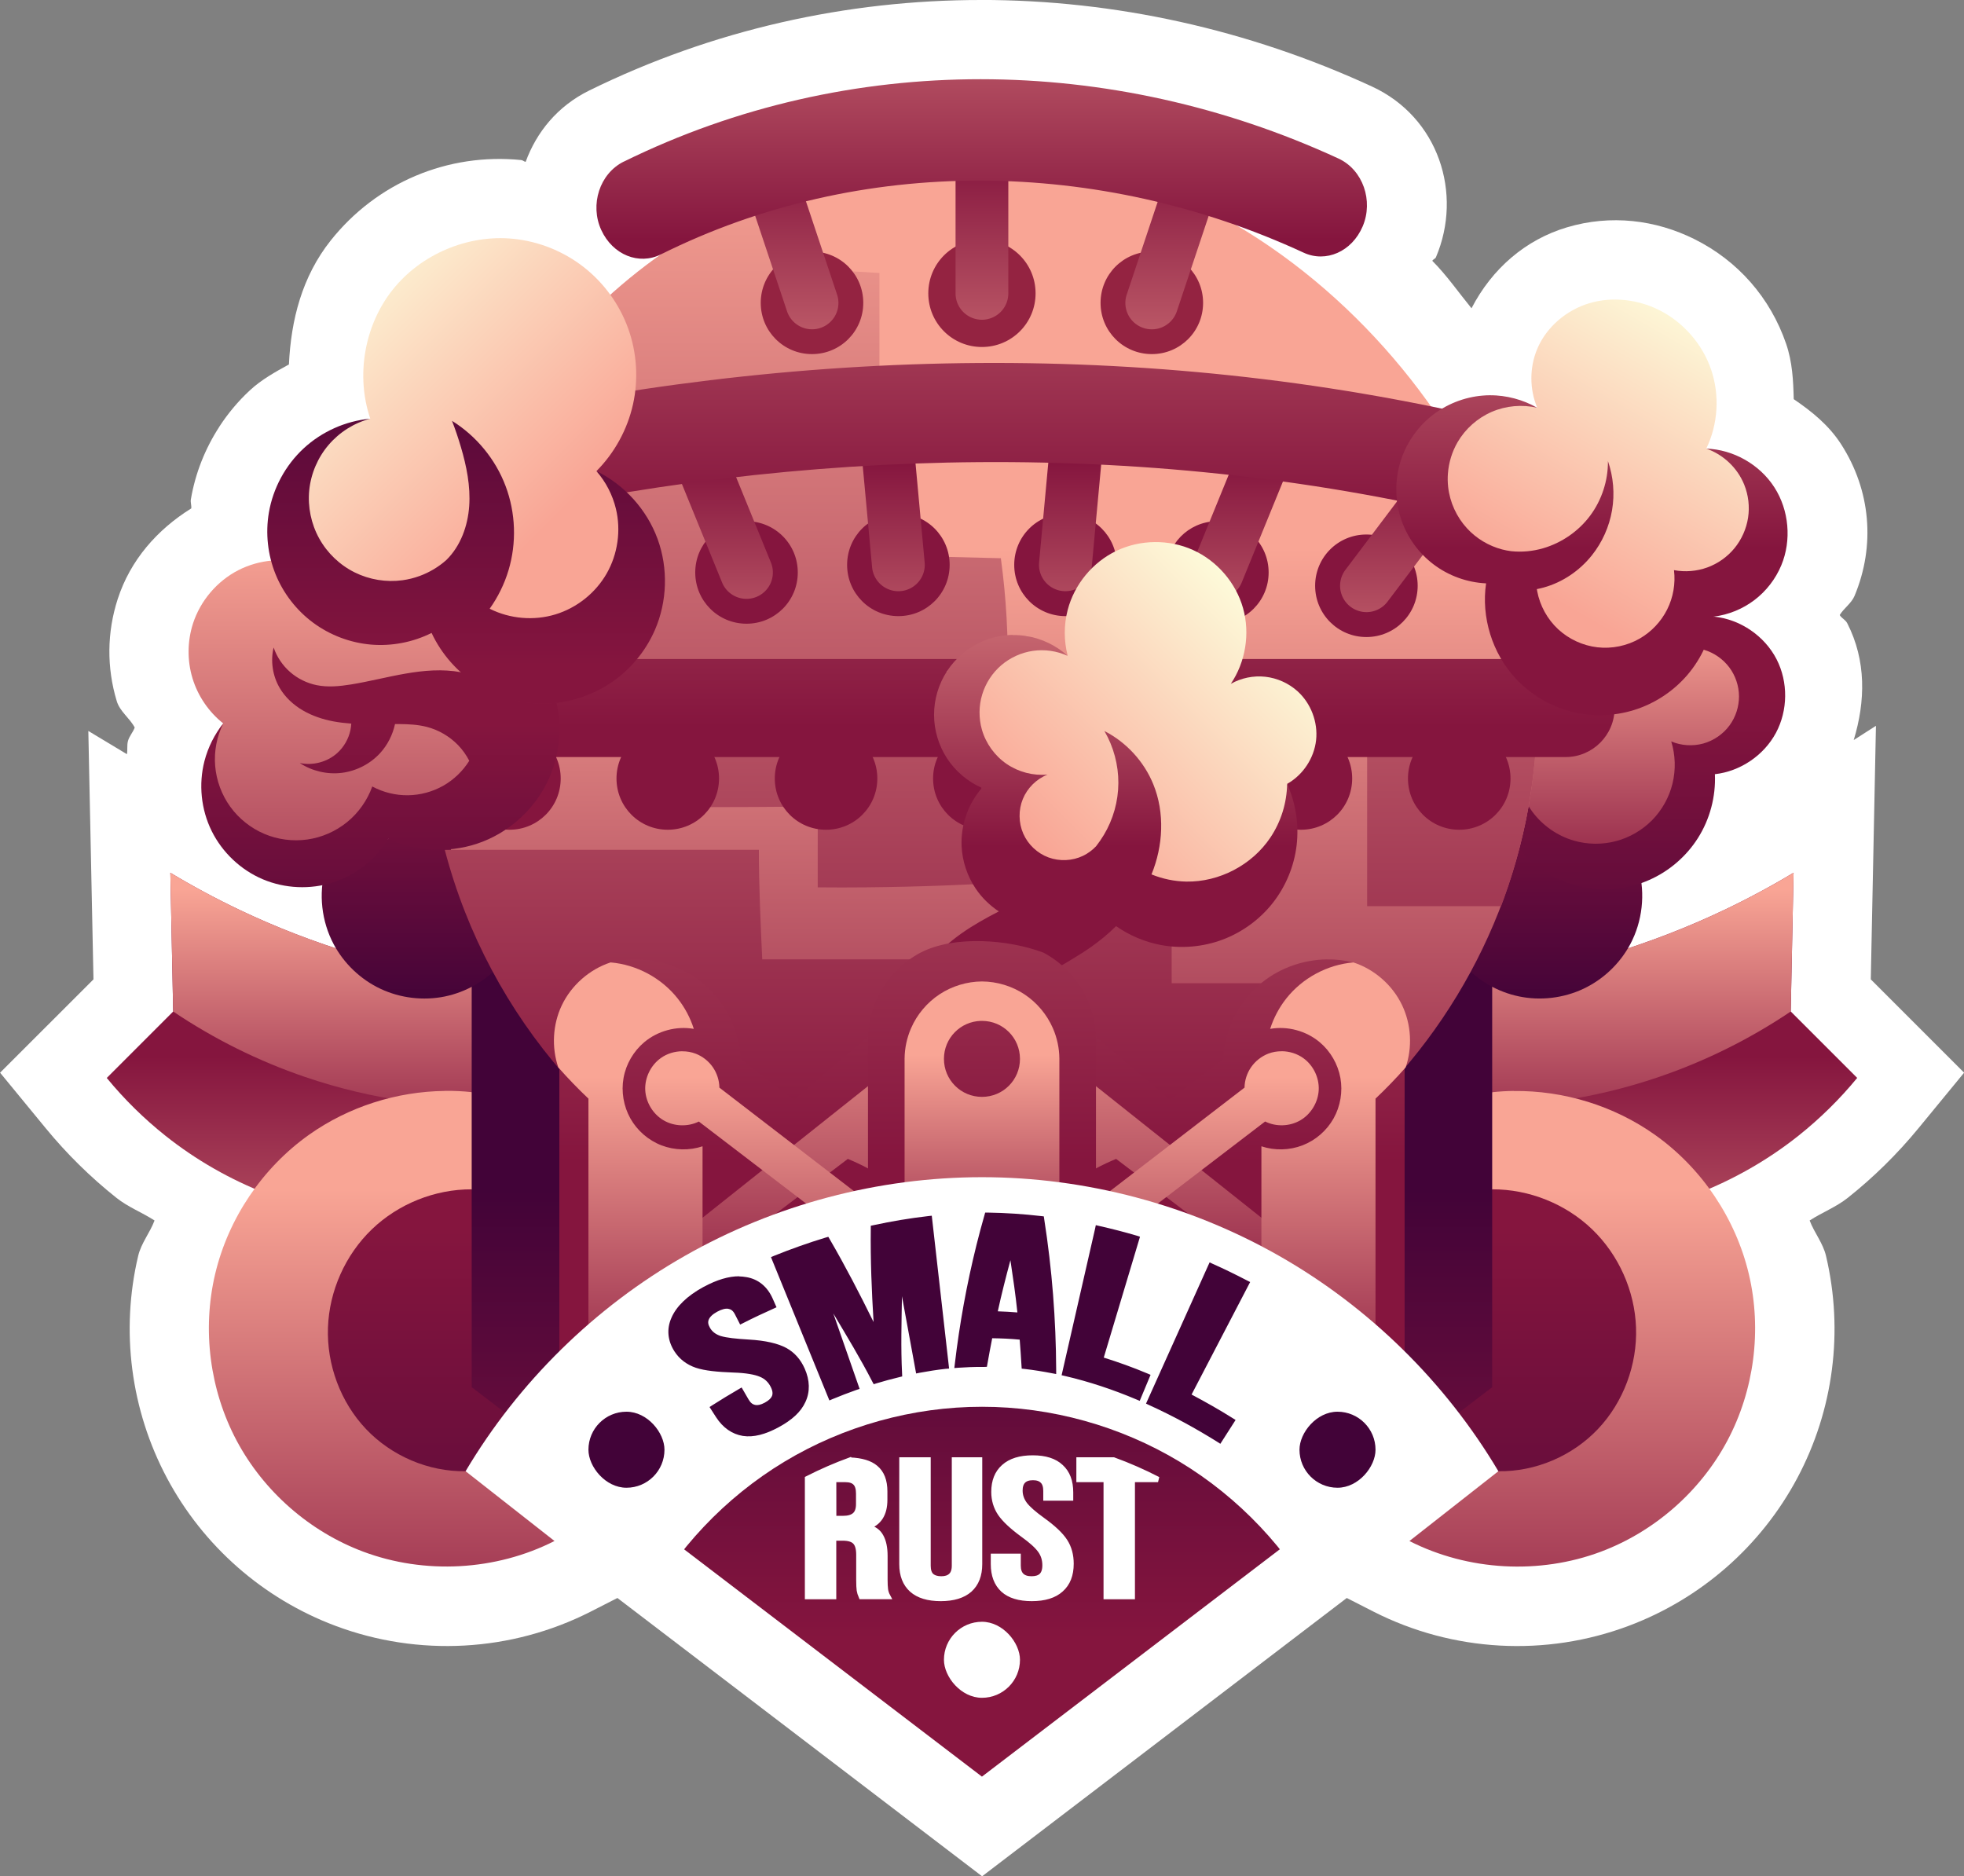 <?xml version="1.0" encoding="UTF-8" standalone="no"?>
<svg
   xml:space="preserve"
   id="svg8"
   version="1.1"
   viewBox="0 0 49.207 47.01"
   height="177.676"
   width="185.98"
   xmlns:xlink="http://www.w3.org/1999/xlink"
   xmlns="http://www.w3.org/2000/svg"
   xmlns:svg="http://www.w3.org/2000/svg"
   xmlns:rdf="http://www.w3.org/1999/02/22-rdf-syntax-ns#"
   xmlns:cc="http://creativecommons.org/ns#"
   xmlns:dc="http://purl.org/dc/elements/1.1/"><rect x="0" y="0" width="49.207" height="47.01" fill="#808080" stroke="none"/><defs
     id="defs2"><linearGradient
       id="linearGradient54358"><stop
         style="stop-color:#85153e;stop-opacity:1;"
         offset="0"
         id="stop54354" /><stop
         style="stop-color:#420338;stop-opacity:1;"
         offset="1"
         id="stop54356" /></linearGradient><linearGradient
       id="linearGradient42850"><stop
         style="stop-color:#f9a595;stop-opacity:1;"
         offset="0"
         id="stop42846" /><stop
         style="stop-color:#fdfbda;stop-opacity:1;"
         offset="1"
         id="stop42848" /></linearGradient><linearGradient
       id="linearGradient28473"><stop
         style="stop-color:#85153e;stop-opacity:1;"
         offset="0"
         id="stop28469" /><stop
         style="stop-color:#f9a595;stop-opacity:1;"
         offset="1"
         id="stop28471" /></linearGradient><linearGradient
       xlink:href="#linearGradient28473"
       id="linearGradient27376"
       x1="-908.379"
       y1="85.396"
       x2="-908.379"
       y2="67.714"
       gradientUnits="userSpaceOnUse" /><linearGradient
       xlink:href="#linearGradient28473"
       id="linearGradient28475"
       x1="-917.849"
       y1="83.109"
       x2="-917.849"
       y2="57.046"
       gradientUnits="userSpaceOnUse" /><linearGradient
       xlink:href="#linearGradient28473"
       id="linearGradient29278"
       x1="-912.114"
       y1="57.797"
       x2="-912.114"
       y2="67.554"
       gradientUnits="userSpaceOnUse" /><linearGradient
       xlink:href="#linearGradient28473"
       id="linearGradient29286"
       x1="-917.655"
       y1="65.521"
       x2="-917.655"
       y2="74.759"
       gradientUnits="userSpaceOnUse" /><linearGradient
       xlink:href="#linearGradient28473"
       id="linearGradient30743"
       x1="-916.02"
       y1="72.191"
       x2="-916.02"
       y2="53.971"
       gradientUnits="userSpaceOnUse" /><linearGradient
       xlink:href="#linearGradient28473"
       id="linearGradient30751"
       x1="-913.75"
       y1="65.561"
       x2="-913.75"
       y2="48.742"
       gradientUnits="userSpaceOnUse" /><linearGradient
       xlink:href="#linearGradient28473"
       id="linearGradient30759"
       x1="-912.213"
       y1="58.615"
       x2="-912.213"
       y2="47.773"
       gradientUnits="userSpaceOnUse" /><linearGradient
       xlink:href="#linearGradient28473"
       id="linearGradient31892"
       x1="-917.849"
       y1="83.109"
       x2="-917.849"
       y2="58.084"
       gradientUnits="userSpaceOnUse" /><linearGradient
       xlink:href="#linearGradient28473"
       id="linearGradient31900"
       x1="-917.252"
       y1="89.653"
       x2="-917.252"
       y2="80.955"
       gradientUnits="userSpaceOnUse" /><linearGradient
       xlink:href="#linearGradient28473"
       id="linearGradient37431"
       x1="-917.327"
       y1="88.676"
       x2="-917.327"
       y2="80.955"
       gradientUnits="userSpaceOnUse" /><linearGradient
       xlink:href="#linearGradient28473"
       id="linearGradient37439"
       x1="-915.753"
       y1="87.394"
       x2="-915.753"
       y2="78.007"
       gradientUnits="userSpaceOnUse" /><linearGradient
       xlink:href="#linearGradient28473"
       id="linearGradient38575"
       x1="-917.849"
       y1="83.109"
       x2="-917.849"
       y2="55.955"
       gradientUnits="userSpaceOnUse" /><linearGradient
       xlink:href="#linearGradient42850"
       id="linearGradient42852"
       x1="-911.077"
       y1="74.854"
       x2="-905.238"
       y2="69.014"
       gradientUnits="userSpaceOnUse" /><linearGradient
       xlink:href="#linearGradient42850"
       id="linearGradient44332"
       x1="-922.702"
       y1="66.839"
       x2="-928.757"
       y2="60.784"
       gradientUnits="userSpaceOnUse"
       gradientTransform="translate(5.1203029e-5)" /><linearGradient
       xlink:href="#linearGradient42850"
       id="linearGradient44340"
       x1="-900.665"
       y1="67.341"
       x2="-896.598"
       y2="60.297"
       gradientUnits="userSpaceOnUse" /><linearGradient
       xlink:href="#linearGradient28473"
       id="linearGradient45483"
       x1="-898.056"
       y1="67.707"
       x2="-898.056"
       y2="55.808"
       gradientUnits="userSpaceOnUse" /><linearGradient
       xlink:href="#linearGradient28473"
       id="linearGradient45493"
       x1="-909.252"
       y1="75.17"
       x2="-909.252"
       y2="65.606"
       gradientUnits="userSpaceOnUse" /><linearGradient
       xlink:href="#linearGradient54358"
       id="linearGradient48407"
       x1="-923.857"
       y1="70.663"
       x2="-923.857"
       y2="60.842"
       gradientUnits="userSpaceOnUse" /><linearGradient
       xlink:href="#linearGradient28473"
       id="linearGradient50697"
       x1="-927.626"
       y1="80.501"
       x2="-927.626"
       y2="67.322"
       gradientUnits="userSpaceOnUse" /><linearGradient
       xlink:href="#linearGradient28473"
       id="linearGradient51500"
       x1="-894.573"
       y1="76.59"
       x2="-894.573"
       y2="69.42"
       gradientUnits="userSpaceOnUse" /><linearGradient
       xlink:href="#linearGradient28473"
       id="linearGradient54333"
       x1="-899.329"
       y1="96.999"
       x2="-899.329"
       y2="83.77"
       gradientUnits="userSpaceOnUse" /><linearGradient
       xlink:href="#linearGradient28473"
       id="linearGradient54341"
       x1="-896.263"
       y1="83.466"
       x2="-896.263"
       y2="76.253"
       gradientUnits="userSpaceOnUse" /><linearGradient
       xlink:href="#linearGradient54358"
       id="linearGradient54352"
       x1="-924.898"
       y1="72.988"
       x2="-924.898"
       y2="79.272"
       gradientUnits="userSpaceOnUse" /><linearGradient
       xlink:href="#linearGradient54358"
       id="linearGradient59277"
       x1="-899.786"
       y1="95.041"
       x2="-899.786"
       y2="83.769"
       gradientUnits="userSpaceOnUse" /><linearGradient
       xlink:href="#linearGradient54358"
       id="linearGradient59285"
       x1="-896.826"
       y1="84.772"
       x2="-896.826"
       y2="99.596"
       gradientUnits="userSpaceOnUse" /><linearGradient
       xlink:href="#linearGradient28473"
       id="linearGradient59293"
       x1="-893.86"
       y1="80.44"
       x2="-893.86"
       y2="91.446"
       gradientUnits="userSpaceOnUse" /><linearGradient
       xlink:href="#linearGradient54358"
       id="linearGradient59301"
       x1="-895.174"
       y1="71.496"
       x2="-895.174"
       y2="81.304"
       gradientUnits="userSpaceOnUse" /><linearGradient
       xlink:href="#linearGradient54358"
       id="linearGradient59309"
       x1="-926.716"
       y1="72.114"
       x2="-926.716"
       y2="81.428"
       gradientUnits="userSpaceOnUse" /><linearGradient
       xlink:href="#linearGradient28473"
       id="linearGradient59733"
       x1="-908.719"
       y1="86.528"
       x2="-908.719"
       y2="80.405"
       gradientUnits="userSpaceOnUse" /></defs><g
     id="layer1"
     style="display:inline;opacity:1"
     transform="translate(885.917,-110.176)"><g
       id="g84409"
       transform="translate(50.799,56.205)"><path
         id="path72639"
         style="color:#000000;fill:#ffffff;stroke-width:3.969;-inkscape-stroke:none"
         d="m -912.14,53.971 c -3.351,-3.83e-4 -6.71,0.741 -9.814,2.268 -0.793,0.39 -1.321,1.044 -1.592,1.787 -0.041,-0.005 -0.07,-0.041 -0.111,-0.045 -1.842,-0.185 -3.622,0.567 -4.773,2.015 -0.72,0.906 -0.995,1.993 -1.047,3.106 -0.343,0.189 -0.688,0.379 -0.98,0.65 -0.294,0.273 -0.547,0.577 -0.762,0.906 v 0.002 c -0.357,0.55 -0.604,1.166 -0.715,1.824 -0.013,0.075 0.019,0.149 0.01,0.225 -0.857,0.533 -1.527,1.298 -1.842,2.269 -0.271,0.835 -0.279,1.719 -0.025,2.559 0.079,0.263 0.324,0.423 0.45,0.662 -0.043,0.121 -0.138,0.217 -0.17,0.342 -0.028,0.108 -0.005,0.217 -0.025,0.326 l -0.967,-0.582 0.129,6.224 -2.34,2.338 1.143,1.391 c 0.528,0.643 1.122,1.228 1.774,1.746 0.292,0.232 0.642,0.365 0.953,0.566 -0.115,0.308 -0.334,0.564 -0.41,0.887 -0.445,1.88 -0.186,3.862 0.722,5.567 0.909,1.705 2.41,3.022 4.219,3.701 2.083,0.782 4.408,0.655 6.392,-0.353 l 0.674,-0.344 9.137,6.973 9.137,-6.973 0.674,0.344 c 1.985,1.008 4.309,1.136 6.392,0.353 1.808,-0.679 3.312,-1.996 4.221,-3.701 0.909,-1.705 1.165,-3.686 0.72,-5.567 -0.076,-0.323 -0.294,-0.579 -0.41,-0.887 0.311,-0.202 0.661,-0.335 0.953,-0.566 0.651,-0.517 1.245,-1.102 1.774,-1.746 l 1.143,-1.391 -2.338,-2.338 0.129,-6.353 -0.557,0.357 c 0.296,-0.972 0.317,-1.992 -0.162,-2.927 -0.045,-0.087 -0.139,-0.123 -0.189,-0.205 0.106,-0.175 0.293,-0.291 0.373,-0.483 0.525,-1.259 0.403,-2.643 -0.334,-3.791 -0.309,-0.482 -0.74,-0.829 -1.191,-1.135 -0.011,-0.465 -0.034,-0.933 -0.19,-1.386 -0.395,-1.153 -1.209,-2.083 -2.301,-2.625 -0.965,-0.479 -2.086,-0.624 -3.194,-0.293 -1.031,0.308 -1.872,1.03 -2.388,2.027 -0.326,-0.399 -0.619,-0.824 -0.982,-1.189 0.019,-0.039 0.074,-0.05 0.091,-0.09 0.679,-1.597 0.065,-3.506 -1.601,-4.276 -3.099,-1.43 -6.446,-2.17 -9.797,-2.17 z" /><path
         id="path12495"
         style="font-variation-settings:normal;opacity:1;vector-effect:none;fill:url(#linearGradient59293);fill-opacity:1;stroke:none;stroke-width:0.265px;stroke-linecap:butt;stroke-linejoin:miter;stroke-miterlimit:4;stroke-dasharray:none;stroke-dashoffset:0;stroke-opacity:1;stop-color:#000000;stop-opacity:1"
         d="m -932.448,75.837 0.071,3.477 -1.664,1.665 c 0.438,0.534 0.933,1.021 1.474,1.451 1.529,1.215 3.431,1.954 5.379,2.093 l 3.752,-1.672 -1.462,-4.321 c -2.011,-0.291 -3.978,-0.887 -5.814,-1.76 -0.593,-0.282 -1.173,-0.594 -1.736,-0.932 z m 40.669,0 c -0.563,0.339 -1.143,0.65 -1.736,0.932 -1.835,0.873 -3.802,1.469 -5.813,1.76 l -1.462,4.321 3.752,1.672 c 1.948,-0.139 3.849,-0.878 5.378,-2.093 0.541,-0.43 1.036,-0.917 1.475,-1.451 l -1.665,-1.665 z" /><path
         id="path12497"
         style="font-variation-settings:normal;opacity:1;vector-effect:none;fill:url(#linearGradient54341);fill-opacity:1;stroke:none;stroke-width:0.265px;stroke-linecap:butt;stroke-linejoin:miter;stroke-miterlimit:4;stroke-dasharray:none;stroke-dashoffset:0;stroke-opacity:1;stop-color:#000000;stop-opacity:1"
         d="m -932.448,75.837 0.071,3.477 c 1.023,0.689 2.138,1.243 3.306,1.641 1.68,0.573 3.469,0.822 5.242,0.733 l -1.069,-3.159 c -2.011,-0.291 -3.978,-0.887 -5.814,-1.76 -0.593,-0.282 -1.173,-0.594 -1.736,-0.932 z m 40.669,0 c -0.563,0.339 -1.143,0.65 -1.736,0.932 -1.835,0.873 -3.802,1.469 -5.814,1.76 l -1.069,3.159 c 1.773,0.089 3.562,-0.159 5.242,-0.733 1.168,-0.398 2.283,-0.952 3.306,-1.641 z" /><path
         id="path12499"
         style="font-variation-settings:normal;opacity:1;vector-effect:none;fill:url(#linearGradient54333);fill-opacity:1;stroke:none;stroke-width:0.265px;stroke-linecap:butt;stroke-linejoin:miter;stroke-miterlimit:4;stroke-dasharray:none;stroke-dashoffset:0;stroke-opacity:1;stop-color:#000000;stop-opacity:1"
         d="m -925.569,81.304 c -1.21,0.013 -2.415,0.397 -3.403,1.097 -1.17,0.83 -2.024,2.096 -2.354,3.492 -0.33,1.396 -0.134,2.91 0.541,4.176 0.675,1.266 1.823,2.273 3.166,2.777 1.543,0.579 3.327,0.481 4.796,-0.266 l 0.85,-8.216 -2.924,-3.03 c -0.223,-0.024 -0.447,-0.034 -0.671,-0.032 z m 26.777,0 c -0.179,0.002 -0.358,0.013 -0.536,0.032 l -2.924,3.03 0.85,8.216 c 1.469,0.746 3.253,0.845 4.796,0.266 1.343,-0.504 2.491,-1.511 3.166,-2.777 0.675,-1.266 0.871,-2.78 0.541,-4.176 -0.33,-1.396 -1.183,-2.662 -2.354,-3.492 -1.024,-0.726 -2.283,-1.113 -3.538,-1.097 z" /><path
         id="path12501"
         style="font-variation-settings:normal;opacity:1;vector-effect:none;fill:url(#linearGradient59285);fill-opacity:1;stroke:none;stroke-width:0.265px;stroke-linecap:butt;stroke-linejoin:miter;stroke-miterlimit:4;stroke-dasharray:none;stroke-dashoffset:0;stroke-opacity:1;stop-color:#000000;stop-opacity:1"
         d="m -924.898,83.769 c -0.921,-0.003 -1.838,0.364 -2.502,1.003 -0.664,0.639 -1.067,1.541 -1.099,2.461 -0.033,0.929 0.314,1.868 0.953,2.542 0.639,0.674 1.565,1.072 2.494,1.057 1.028,-0.017 2.035,-0.547 2.631,-1.384 0.596,-0.837 0.767,-1.962 0.447,-2.938 z m 25.57,0 -2.924,2.741 c -0.32,0.977 -0.149,2.101 0.447,2.938 0.596,0.837 1.603,1.367 2.631,1.384 0.929,0.015 1.855,-0.382 2.494,-1.057 0.639,-0.674 0.987,-1.614 0.954,-2.542 -0.032,-0.921 -0.435,-1.823 -1.099,-2.461 -0.664,-0.639 -1.581,-1.006 -2.502,-1.003 z" /><path
         id="path3514"
         style="font-variation-settings:normal;opacity:1;vector-effect:none;fill:url(#linearGradient59277);fill-opacity:1;stroke:none;stroke-width:0.265px;stroke-linecap:butt;stroke-linejoin:miter;stroke-miterlimit:4;stroke-dasharray:none;stroke-dashoffset:0;stroke-opacity:1;stop-color:#000000;stop-opacity:1"
         d="m -924.898,72.988 v 15.739 l 12.784,9.757 12.784,-9.757 V 72.988 l -12.784,8.544 z" /><path
         id="path3520"
         style="font-variation-settings:normal;opacity:1;vector-effect:none;fill:url(#linearGradient54352);fill-opacity:1;stroke:none;stroke-width:0.265px;stroke-linecap:butt;stroke-linejoin:miter;stroke-miterlimit:4;stroke-dasharray:none;stroke-dashoffset:0;stroke-opacity:1;stop-color:#000000;stop-opacity:1"
         d="m -925.808,74.193 -1.178,0.797 -1.581,0.757 c -0.17,0.623 -0.093,1.309 0.21,1.879 0.258,0.486 0.677,0.886 1.176,1.12 0.498,0.234 1.073,0.302 1.613,0.191 0.539,-0.112 1.04,-0.402 1.405,-0.815 0.365,-0.413 0.591,-0.946 0.635,-1.494 z m 27.389,0 -2.279,2.434 c 0.044,0.549 0.271,1.082 0.635,1.494 0.365,0.413 0.865,0.703 1.405,0.815 0.539,0.112 1.114,0.044 1.613,-0.191 0.498,-0.234 0.917,-0.633 1.176,-1.12 0.303,-0.57 0.379,-1.256 0.21,-1.879 l -1.581,-0.757 z" /><path
         style="font-variation-settings:normal;opacity:1;vector-effect:none;fill:url(#linearGradient51500);fill-opacity:1;stroke:none;stroke-width:0.265px;stroke-linecap:butt;stroke-linejoin:miter;stroke-miterlimit:4;stroke-dasharray:none;stroke-dashoffset:0;stroke-opacity:1;stop-color:#000000;stop-opacity:1"
         d="m -899.404,72.836 1.203,2.422 2.917,0.017 0.959,-2.153 1.463,-0.639 0.252,-1.48 -0.325,-1.296 -1.851,0.568 -4.366,0.122"
         id="path2471" /><path
         style="font-variation-settings:normal;opacity:1;vector-effect:none;fill:url(#linearGradient59301);fill-opacity:1;stroke:none;stroke-width:0.265px;stroke-linecap:butt;stroke-linejoin:miter;stroke-miterlimit:4;stroke-dasharray:none;stroke-dashoffset:0;stroke-opacity:1;stop-color:#000000;stop-opacity:1"
         d="m -893.774,69.42 c 0.657,0.066 1.269,0.483 1.57,1.07 0.292,0.569 0.285,1.281 -0.018,1.845 -0.303,0.563 -0.892,0.962 -1.528,1.033 0.025,0.562 -0.126,1.131 -0.428,1.605 -0.292,0.459 -0.723,0.829 -1.221,1.047 -0.498,0.219 -1.062,0.285 -1.598,0.189 -0.536,-0.096 -1.041,-0.355 -1.432,-0.733 -0.391,-0.378 -0.666,-0.875 -0.78,-1.407 l 0.499,-0.987 c -0.011,0.433 0.125,0.869 0.381,1.219 0.256,0.35 0.63,0.611 1.046,0.732 0.341,0.099 0.708,0.103 1.052,0.013 0.343,-0.09 0.661,-0.275 0.91,-0.528 0.248,-0.253 0.427,-0.575 0.51,-0.92 0.083,-0.345 0.072,-0.712 -0.033,-1.051 0.251,0.107 0.539,0.125 0.802,0.053 0.263,-0.073 0.5,-0.237 0.661,-0.457 0.153,-0.21 0.236,-0.469 0.235,-0.728 -0.002,-0.259 -0.089,-0.518 -0.245,-0.725 -0.156,-0.207 -0.38,-0.363 -0.628,-0.437 -0.249,-0.074 -0.521,-0.066 -0.765,0.023"
         id="path2225" /><rect
         style="fill:url(#linearGradient27376);fill-opacity:1;stroke:none;stroke-width:1.368;stroke-linecap:round;stroke-linejoin:round;stroke-miterlimit:1.5;paint-order:stroke markers fill;stop-color:#000000"
         id="rect1078"
         width="27.826"
         height="27.826"
         x="-926.027"
         y="57.797"
         rx="13.913"
         ry="13.913" /><path
         id="path4089"
         style="font-variation-settings:normal;opacity:1;vector-effect:none;fill:url(#linearGradient28475);fill-opacity:1;stroke:none;stroke-width:0.265px;stroke-linecap:butt;stroke-linejoin:miter;stroke-miterlimit:4;stroke-dasharray:none;stroke-dashoffset:0;stroke-opacity:1;stop-color:#000000;stop-opacity:1"
         d="m -916.556,58.517 c -2.723,0.911 -5.065,2.638 -6.739,4.893 l 0.075,1.301 -1.534,6.848 4.698,0.526 v 2.109 c 0.229,2.11e-4 0.459,2.11e-4 0.688,0 1.047,-9.6e-4 2.093,-0.006 3.14,-0.016 v 2.025 c 0.404,0.004 0.809,0.004 1.213,0 1.297,-0.012 2.594,-0.061 3.888,-0.148 l -0.439,-3.562 c 0.053,-0.515 0.085,-1.032 0.096,-1.549 0.021,-0.998 -0.035,-1.998 -0.17,-2.987 l -3.042,-0.074 v -4.008 -3.064 l -1.951,-0.119 z m 14.093,13.373 v 4.784 h 3.356 c 0.495,-1.304 0.801,-2.703 0.883,-4.163 z m -23.11,3.37 c 1.4e-4,5.27e-4 3.8e-4,9.5e-4 5.2e-4,0.002 l 5.2e-4,-0.002 c -3.4e-4,3.8e-5 -7.4e-4,-3.8e-5 -10e-4,0 z m 5.2e-4,0.002 h -10e-4 l 10e-4,5.17e-4 c 1.103,4.218 4.126,7.644 8.088,9.294 0.771,0.244 1.542,0.488 2.313,0.732 0.983,0.219 2.006,0.335 3.057,0.335 2.853,0 5.499,-0.85 7.702,-2.312 l 0.046,-0.098 v -4.608 h -2.994 V 76.204 l -4.574,1.804 h -5.684 c -0.042,-0.915 -0.084,-1.83 -0.084,-2.746 z" /><path
         id="rect804"
         style="fill:#85153e;fill-opacity:1;stroke-width:1.201;stroke-linecap:round;stroke-linejoin:round;stroke-miterlimit:1.5;paint-order:stroke markers fill;stop-color:#000000"
         d="m -923.952,72.191 c -0.712,0 -1.285,0.573 -1.285,1.285 0,0.712 0.573,1.284 1.285,1.284 0.712,0 1.284,-0.573 1.284,-1.284 0,-0.712 -0.573,-1.285 -1.284,-1.285 z m 3.966,0 c -0.712,0 -1.284,0.573 -1.284,1.285 0,0.712 0.573,1.284 1.284,1.284 0.712,0 1.285,-0.573 1.285,-1.284 0,-0.712 -0.573,-1.285 -1.285,-1.285 z m 3.966,0 c -0.712,0 -1.284,0.573 -1.284,1.285 0,0.712 0.573,1.284 1.284,1.284 0.712,0 1.285,-0.573 1.285,-1.284 0,-0.712 -0.573,-1.285 -1.285,-1.285 z m 3.966,0 c -0.022,0 -0.044,4.44e-4 -0.066,0.002 -0.68,0.034 -1.218,0.594 -1.218,1.283 0,0.712 0.573,1.284 1.284,1.284 0.712,0 1.284,-0.573 1.284,-1.284 0,-0.712 -0.573,-1.285 -1.284,-1.285 z m 3.966,0 c -0.712,0 -1.285,0.573 -1.285,1.285 0,0.712 0.573,1.284 1.285,1.284 0.712,0 1.284,-0.573 1.284,-1.284 0,-0.712 -0.573,-1.285 -1.284,-1.285 z m 3.966,0 c -0.712,0 -1.285,0.573 -1.285,1.285 0,0.712 0.573,1.284 1.285,1.284 0.712,0 1.284,-0.573 1.284,-1.284 0,-0.712 -0.573,-1.285 -1.284,-1.285 z m 3.966,0 c -0.712,0 -1.284,0.573 -1.284,1.285 0,0.712 0.573,1.284 1.284,1.284 0.712,0 1.285,-0.573 1.285,-1.284 0,-0.712 -0.573,-1.285 -1.285,-1.285 z" /><rect
         style="fill:url(#linearGradient30743);fill-opacity:1;stroke:none;stroke-width:1.07;stroke-linecap:round;stroke-linejoin:round;stroke-miterlimit:1.5;paint-order:stroke markers fill;stop-color:#000000"
         id="rect5308"
         width="31.701"
         height="2.457"
         x="-927.964"
         y="70.482"
         rx="1.229"
         ry="1.229" /><path
         style="font-variation-settings:normal;opacity:1;vector-effect:none;fill:url(#linearGradient50697);fill-opacity:1;stroke:none;stroke-width:0.265px;stroke-linecap:butt;stroke-linejoin:miter;stroke-miterlimit:4;stroke-dasharray:none;stroke-dashoffset:0;stroke-opacity:1;stop-color:#000000;stop-opacity:1"
         d="m -929.004,68.111 c -0.57,-0.181 -1.211,-0.126 -1.743,0.147 -0.532,0.274 -0.948,0.764 -1.133,1.333 -0.143,0.442 -0.148,0.927 -0.014,1.371 0.134,0.444 0.407,0.846 0.771,1.134 -0.282,0.385 -0.443,0.858 -0.454,1.336 -0.017,0.736 0.335,1.472 0.918,1.92 0.584,0.449 1.385,0.599 2.092,0.394 l 1.379,-1.667 2.826,-0.048 0.505,-3.368 -1.179,-1.123 -2.151,-0.404"
         id="path1727" /><path
         id="path1627"
         style="font-variation-settings:normal;opacity:1;vector-effect:none;fill:url(#linearGradient59309);fill-opacity:1;stroke:none;stroke-width:0.265px;stroke-linecap:butt;stroke-linejoin:miter;stroke-miterlimit:4;stroke-dasharray:none;stroke-dashoffset:0;stroke-opacity:1;stop-color:#000000;stop-opacity:1"
         d="m -929.861,70.196 c -0.08,0.339 -0.025,0.708 0.151,1.009 0.138,0.237 0.346,0.428 0.583,0.566 0.237,0.138 0.501,0.225 0.77,0.275 0.146,0.027 0.294,0.044 0.442,0.055 -0.003,0.053 -0.01,0.105 -0.02,0.157 -0.045,0.221 -0.162,0.426 -0.329,0.578 -0.25,0.227 -0.612,0.323 -0.942,0.252 0.308,0.203 0.69,0.292 1.056,0.246 0.366,-0.046 0.714,-0.226 0.962,-0.499 0.184,-0.203 0.311,-0.456 0.369,-0.723 0.034,-6e-6 0.068,-2.93e-4 0.102,0 0.234,0.002 0.471,0.013 0.698,0.072 0.294,0.077 0.566,0.236 0.778,0.454 0.113,0.117 0.208,0.25 0.282,0.394 -0.16,0.256 -0.384,0.472 -0.646,0.622 -0.27,0.154 -0.579,0.238 -0.889,0.242 -0.31,0.004 -0.621,-0.073 -0.895,-0.22 -0.124,0.347 -0.344,0.659 -0.63,0.892 -0.286,0.233 -0.636,0.386 -1.001,0.437 -0.363,0.051 -0.74,7.69e-4 -1.077,-0.143 -0.337,-0.144 -0.635,-0.381 -0.85,-0.679 -0.215,-0.297 -0.347,-0.654 -0.378,-1.02 -0.031,-0.366 0.04,-0.739 0.203,-1.068 -0.22,0.276 -0.382,0.599 -0.471,0.942 -0.151,0.581 -0.086,1.216 0.18,1.754 0.266,0.538 0.729,0.976 1.282,1.21 0.553,0.234 1.19,0.262 1.762,0.078 0.571,-0.184 1.072,-0.579 1.384,-1.091 0.738,0.34 1.615,0.365 2.371,0.067 0.739,-0.291 1.353,-0.885 1.668,-1.614 0.251,-0.582 0.309,-1.245 0.172,-1.864 -0.102,0.012 -0.205,0.019 -0.309,0.02 -0.248,0.003 -0.495,-0.025 -0.736,-0.082 -0.367,-0.36 -0.843,-0.609 -1.349,-0.702 h -5.1e-4 -5.2e-4 c -0.457,-0.084 -0.929,-0.045 -1.386,0.035 -0.458,0.079 -0.909,0.198 -1.368,0.272 -0.285,0.046 -0.578,0.075 -0.861,0.017 -0.244,-0.05 -0.475,-0.164 -0.663,-0.328 -0.188,-0.164 -0.332,-0.378 -0.413,-0.614 z m 4.535,0.467 c 0.002,0.002 0.003,0.003 0.005,0.005 -0.001,-0.002 -0.003,-0.003 -0.004,-0.005 z" /><path
         id="rect783"
         style="fill:#85153e;fill-opacity:1;stroke-width:1.201;stroke-linecap:round;stroke-linejoin:round;stroke-miterlimit:1.5;paint-order:stroke markers fill;stop-color:#000000"
         d="m -914.207,66.839 c -0.712,0 -1.285,0.573 -1.285,1.285 0,0.712 0.573,1.284 1.285,1.284 0.712,0 1.284,-0.573 1.284,-1.284 0,-0.712 -0.573,-1.285 -1.284,-1.285 z m 4.186,0 c -0.712,0 -1.284,0.573 -1.284,1.285 0,0.712 0.573,1.284 1.284,1.284 0.712,0 1.285,-0.573 1.285,-1.284 0,-0.712 -0.573,-1.285 -1.285,-1.285 z m -8.025,0.191 c -0.696,0.018 -1.251,0.584 -1.251,1.284 0,0.712 0.573,1.284 1.285,1.284 0.712,0 1.284,-0.573 1.284,-1.284 0,-0.712 -0.573,-1.284 -1.284,-1.284 -0.011,0 -0.022,-2.78e-4 -0.034,0 z m 11.797,0 c -0.696,0.018 -1.251,0.584 -1.251,1.284 0,0.712 0.573,1.284 1.284,1.284 0.712,0 1.285,-0.573 1.285,-1.284 0,-0.712 -0.573,-1.284 -1.285,-1.284 -0.011,0 -0.022,-2.78e-4 -0.033,0 z m 3.767,0.333 c -0.712,0 -1.284,0.573 -1.284,1.284 0,0.712 0.573,1.285 1.284,1.285 0.712,0 1.285,-0.573 1.285,-1.285 0,-0.712 -0.573,-1.284 -1.285,-1.284 z" /><path
         id="path1445"
         style="color:#000000;fill:url(#linearGradient29286);fill-opacity:1;stroke-linecap:round;stroke-linejoin:round;-inkscape-stroke:none"
         d="m -909.707,63.845 a 0.661,0.661 0 0 0 -0.641,0.6 l -0.334,3.617 a 0.661,0.661 0 0 0 0.598,0.718 0.661,0.661 0 0 0 0.72,-0.597 l 0.334,-3.615 a 0.661,0.661 0 0 0 -0.598,-0.721 0.661,0.661 0 0 0 -0.08,-0.003 z m -4.815,5.17e-4 a 0.661,0.661 0 0 0 -0.08,0.002 0.661,0.661 0 0 0 -0.598,0.721 l 0.334,3.615 a 0.661,0.661 0 0 0 0.719,0.597 0.661,0.661 0 0 0 0.598,-0.718 l -0.334,-3.617 a 0.661,0.661 0 0 0 -0.639,-0.6 z m -4.791,0.662 a 0.661,0.661 0 0 0 -0.234,0.049 0.661,0.661 0 0 0 -0.361,0.861 l 1.283,3.147 a 0.661,0.661 0 0 0 0.863,0.361 0.661,0.661 0 0 0 0.361,-0.861 l -1.283,-3.146 a 0.661,0.661 0 0 0 -0.629,-0.411 z m 14.397,5.17e-4 a 0.661,0.661 0 0 0 -0.628,0.41 l -1.285,3.146 a 0.661,0.661 0 0 0 0.363,0.861 0.661,0.661 0 0 0 0.861,-0.361 l 1.285,-3.147 a 0.661,0.661 0 0 0 -0.363,-0.861 0.661,0.661 0 0 0 -0.233,-0.049 z m 4.496,0.787 a 0.661,0.661 0 0 0 -0.556,0.261 l -2.031,2.692 a 0.661,0.661 0 0 0 0.129,0.926 0.661,0.661 0 0 0 0.926,-0.129 l 2.033,-2.69 a 0.661,0.661 0 0 0 -0.131,-0.928 0.661,0.661 0 0 0 -0.37,-0.133 z" /><path
         id="rect5644"
         style="fill:url(#linearGradient30751);fill-opacity:1;stroke:none;stroke-width:1.016;stroke-linecap:round;stroke-linejoin:round;stroke-miterlimit:1.5;paint-order:stroke markers fill;stop-color:#000000"
         d="m -925.656,63.267 c -0.684,0.16 -1.095,0.838 -0.925,1.506 0.17,0.667 0.833,1.069 1.49,0.916 8.397,-1.956 17.234,-2.135 25.55,-0.075 0.651,0.161 1.318,-0.228 1.5,-0.892 0.182,-0.664 -0.219,-1.35 -0.904,-1.519 -8.746,-2.154 -17.97,-1.978 -26.71,0.065 z"
         transform="translate(0.1,1.404)"
         class="UnoptimicedTransforms" /><path
         style="font-variation-settings:normal;opacity:1;vector-effect:none;fill:url(#linearGradient44332);fill-opacity:1;stroke:none;stroke-width:0.265px;stroke-linecap:butt;stroke-linejoin:miter;stroke-miterlimit:4;stroke-dasharray:none;stroke-dashoffset:0;stroke-opacity:1;stop-color:#000000;stop-opacity:1"
         d="m -929.557,65.74 0.268,2.085 1.245,1.245 2.275,-0.044 2.535,1.372 c 0.762,-0.041 1.497,-0.439 1.949,-1.054 0.452,-0.615 0.611,-1.436 0.422,-2.175 -0.14,-0.548 -0.464,-1.046 -0.908,-1.396 0.453,-0.456 0.774,-1.042 0.914,-1.669 0.14,-0.627 0.098,-1.294 -0.119,-1.899 -0.217,-0.605 -0.608,-1.146 -1.115,-1.542 -0.506,-0.396 -1.126,-0.645 -1.766,-0.709 -1.134,-0.114 -2.312,0.384 -3.021,1.276 -0.709,0.892 -0.928,2.152 -0.561,3.231 l -0.776,0.185"
         id="path1623" /><path
         id="path1619"
         style="font-variation-settings:normal;opacity:1;vector-effect:none;fill:url(#linearGradient48407);fill-opacity:1;stroke:none;stroke-width:0.265px;stroke-linecap:butt;stroke-linejoin:miter;stroke-miterlimit:4;stroke-dasharray:none;stroke-dashoffset:0;stroke-opacity:1;stop-color:#000000;stop-opacity:1"
         d="m -927.44,64.461 c -0.618,0.057 -1.215,0.324 -1.67,0.746 -0.455,0.422 -0.766,0.997 -0.87,1.609 -0.087,0.515 -0.029,1.053 0.166,1.537 0.195,0.484 0.527,0.912 0.947,1.222 0.42,0.31 0.926,0.501 1.446,0.546 0.52,0.044 1.051,-0.058 1.518,-0.292 0.248,0.531 0.652,0.989 1.149,1.301 0.497,0.312 1.084,0.477 1.67,0.47 0.586,-0.007 1.17,-0.187 1.658,-0.511 0.489,-0.324 0.881,-0.791 1.116,-1.329 0.313,-0.716 0.338,-1.553 0.069,-2.287 -0.269,-0.734 -0.83,-1.356 -1.532,-1.699 0.235,0.269 0.404,0.595 0.488,0.942 0.132,0.545 0.047,1.139 -0.232,1.626 -0.279,0.487 -0.748,0.86 -1.285,1.023 -0.537,0.163 -1.134,0.112 -1.636,-0.138 -0.003,-0.002 -0.006,-0.003 -0.009,-0.005 0.208,-0.292 0.368,-0.618 0.471,-0.961 0.207,-0.687 0.181,-1.441 -0.073,-2.113 -0.253,-0.671 -0.733,-1.254 -1.342,-1.633 0.083,0.215 0.157,0.433 0.222,0.654 0.142,0.48 0.243,0.98 0.209,1.48 -0.035,0.5 -0.215,1.002 -0.573,1.353 -0.195,0.174 -0.424,0.31 -0.669,0.4 -0.139,0.051 -0.284,0.087 -0.431,0.107 -0.406,0.055 -0.828,-0.014 -1.195,-0.196 -0.374,-0.185 -0.689,-0.486 -0.891,-0.852 -0.202,-0.365 -0.29,-0.792 -0.249,-1.208 0.042,-0.415 0.213,-0.817 0.484,-1.134 0.271,-0.318 0.639,-0.551 1.043,-0.658 z" /><path
         style="font-variation-settings:normal;opacity:1;vector-effect:none;fill:url(#linearGradient44340);fill-opacity:1;stroke:none;stroke-width:0.265px;stroke-linecap:butt;stroke-linejoin:miter;stroke-miterlimit:4;stroke-dasharray:none;stroke-dashoffset:0;stroke-opacity:1;stop-color:#000000;stop-opacity:1"
         d="m -898.201,64.187 c -0.196,-0.465 -0.196,-1.01 0,-1.475 0.232,-0.55 0.732,-0.973 1.305,-1.144 0.572,-0.171 1.207,-0.097 1.742,0.168 0.608,0.302 1.088,0.85 1.308,1.492 0.22,0.642 0.176,1.37 -0.119,1.981 0.558,0.067 1.077,0.411 1.355,0.9 0.169,0.296 0.251,0.64 0.235,0.98 -0.016,0.34 -0.131,0.675 -0.327,0.954 l -1.985,1.623 -1.085,1.177 -2.27,-0.639 -0.866,-1.48 -1.228,-1.017 -0.875,-0.605 0.294,-2.59 1.404,-0.637"
         id="path2207" /><path
         id="path2203"
         style="font-variation-settings:normal;opacity:1;vector-effect:none;fill:url(#linearGradient45483);fill-opacity:1;stroke:none;stroke-width:0.265px;stroke-linecap:butt;stroke-linejoin:miter;stroke-miterlimit:4;stroke-dasharray:none;stroke-dashoffset:0;stroke-opacity:1;stop-color:#000000;stop-opacity:1"
         d="m -899.387,63.874 c -0.059,2.11e-4 -0.118,0.003 -0.177,0.008 -0.472,0.038 -0.93,0.222 -1.298,0.52 -0.368,0.299 -0.643,0.712 -0.776,1.167 -0.133,0.455 -0.125,0.951 0.023,1.401 0.148,0.451 0.436,0.854 0.814,1.14 0.378,0.287 0.844,0.455 1.318,0.477 -0.125,0.849 0.154,1.749 0.737,2.379 0.368,0.397 0.849,0.687 1.371,0.827 0.523,0.14 1.085,0.128 1.601,-0.033 0.517,-0.161 0.986,-0.47 1.337,-0.881 0.351,-0.411 0.583,-0.924 0.661,-1.459 0.368,-0.046 0.722,-0.191 1.017,-0.415 0.295,-0.224 0.529,-0.527 0.672,-0.869 0.262,-0.628 0.195,-1.383 -0.173,-1.955 -0.368,-0.573 -1.026,-0.947 -1.706,-0.97 0.427,0.147 0.783,0.485 0.951,0.904 0.105,0.261 0.139,0.551 0.096,0.829 -0.043,0.278 -0.162,0.545 -0.341,0.763 -0.179,0.218 -0.417,0.386 -0.682,0.482 -0.265,0.096 -0.556,0.119 -0.833,0.067 0.041,0.336 -0.019,0.683 -0.171,0.985 -0.151,0.302 -0.393,0.559 -0.686,0.728 -0.319,0.184 -0.697,0.262 -1.062,0.22 -0.365,-0.042 -0.716,-0.204 -0.985,-0.454 -0.269,-0.251 -0.455,-0.589 -0.523,-0.95 -0.003,-0.018 -0.006,-0.036 -0.009,-0.054 0.057,-0.011 0.114,-0.024 0.171,-0.04 0.475,-0.131 0.901,-0.422 1.208,-0.807 0.26,-0.326 0.435,-0.718 0.505,-1.129 0.07,-0.411 0.034,-0.839 -0.103,-1.232 0.005,0.488 -0.154,0.976 -0.445,1.367 -0.291,0.391 -0.714,0.683 -1.183,0.819 -0.257,0.074 -0.529,0.1 -0.795,0.072 -0.077,-0.01 -0.154,-0.024 -0.229,-0.044 -0.335,-0.088 -0.644,-0.273 -0.878,-0.528 -0.263,-0.285 -0.432,-0.655 -0.474,-1.041 -0.012,-0.112 -0.014,-0.225 -0.005,-0.337 0.021,-0.274 0.104,-0.544 0.242,-0.782 0.195,-0.335 0.5,-0.605 0.856,-0.759 0.356,-0.154 0.761,-0.19 1.139,-0.102 -0.359,-0.206 -0.773,-0.315 -1.186,-0.314 z" /><path
         style="font-variation-settings:normal;opacity:1;vector-effect:none;fill:url(#linearGradient42852);fill-opacity:1;stroke:none;stroke-width:0.265px;stroke-linecap:butt;stroke-linejoin:miter;stroke-miterlimit:4;stroke-dasharray:none;stroke-dashoffset:0;stroke-opacity:1;stop-color:#000000;stop-opacity:1"
         d="m -909.966,70.398 c -0.097,-0.373 -0.097,-0.771 0,-1.144 0.166,-0.64 0.625,-1.197 1.222,-1.482 0.596,-0.285 1.318,-0.293 1.92,-0.02 0.602,0.273 1.073,0.82 1.252,1.456 0.179,0.636 0.064,1.349 -0.307,1.896 0.261,-0.147 0.568,-0.21 0.865,-0.177 0.297,0.033 0.584,0.162 0.806,0.362 0.337,0.304 0.516,0.775 0.466,1.227 -0.05,0.451 -0.328,0.871 -0.724,1.094 0.216,0.793 0.043,1.683 -0.454,2.338 -0.509,0.67 -1.346,1.077 -2.187,1.064 -0.841,-0.013 -1.665,-0.446 -2.153,-1.131 l -1.867,0.173 -0.988,-1.165 3e-5,-1.43 -0.873,-2.676 1.999,-0.879"
         id="path2723" /><path
         id="path2719"
         style="font-variation-settings:normal;opacity:1;vector-effect:none;fill:url(#linearGradient45493);fill-opacity:1;stroke:none;stroke-width:0.265px;stroke-linecap:butt;stroke-linejoin:miter;stroke-miterlimit:4;stroke-dasharray:none;stroke-dashoffset:0;stroke-opacity:1;stop-color:#000000;stop-opacity:1"
         d="m -911.346,69.878 c -0.264,0.005 -0.526,0.061 -0.768,0.167 -0.354,0.155 -0.661,0.415 -0.873,0.738 -0.211,0.323 -0.327,0.709 -0.327,1.096 0,0.386 0.115,0.772 0.327,1.095 0.211,0.323 0.519,0.583 0.873,0.738 -0.348,0.399 -0.535,0.935 -0.509,1.463 0.018,0.377 0.142,0.748 0.353,1.061 0.153,0.226 0.352,0.42 0.579,0.57 -0.326,0.168 -0.646,0.346 -0.945,0.558 -1.159,0.824 -1.928,2.174 -2.045,3.592 l 2.567,-0.452 c 0.118,-0.564 0.403,-1.091 0.81,-1.499 0.55,-0.55 1.29,-0.862 1.926,-1.309 0.222,-0.156 0.432,-0.33 0.625,-0.521 0.336,0.234 0.721,0.398 1.123,0.473 0.517,0.096 1.06,0.048 1.551,-0.137 0.492,-0.186 0.931,-0.508 1.255,-0.921 0.324,-0.414 0.532,-0.917 0.594,-1.439 0.062,-0.522 -0.021,-1.06 -0.238,-1.538 -0.007,0.476 -0.155,0.949 -0.421,1.345 -0.459,0.685 -1.279,1.115 -2.104,1.101 -0.299,-0.005 -0.596,-0.068 -0.873,-0.18 0.293,-0.715 0.337,-1.544 0.045,-2.259 -0.233,-0.571 -0.676,-1.053 -1.225,-1.334 0.23,0.393 0.352,0.849 0.35,1.304 -0.002,0.456 -0.129,0.91 -0.364,1.301 -0.059,0.098 -0.124,0.192 -0.194,0.282 -0.093,0.099 -0.205,0.181 -0.327,0.24 -0.268,0.129 -0.588,0.143 -0.867,0.04 -0.279,-0.103 -0.512,-0.323 -0.631,-0.596 -0.119,-0.272 -0.123,-0.593 -0.01,-0.868 0.113,-0.275 0.341,-0.501 0.618,-0.611 -0.359,0.033 -0.728,-0.064 -1.025,-0.267 -0.297,-0.204 -0.52,-0.513 -0.619,-0.859 -0.081,-0.285 -0.079,-0.593 0.006,-0.876 0.085,-0.284 0.252,-0.542 0.476,-0.735 0.224,-0.193 0.505,-0.321 0.798,-0.363 0.293,-0.042 0.598,0.002 0.868,0.125 -0.284,-0.258 -0.644,-0.432 -1.022,-0.495 -0.118,-0.019 -0.238,-0.028 -0.358,-0.026 z" /><path
         id="path3538"
         style="font-variation-settings:normal;opacity:1;vector-effect:none;fill:url(#linearGradient31892);fill-opacity:1;stroke:none;stroke-width:0.265px;stroke-linecap:butt;stroke-linejoin:miter;stroke-miterlimit:4;stroke-dasharray:none;stroke-dashoffset:0;stroke-opacity:1;stop-color:#000000;stop-opacity:1"
         d="m -920.824,78.008 c -0.2,0.002 -0.4,0.028 -0.594,0.076 l -1.284,2.27 v 7.652 l 3.083,-0.992 4.938,-2.119 -0.077,-5.131 -2.07,1.767 -1.329,-1.026 c -0.035,-0.746 -0.407,-1.47 -0.992,-1.934 -0.471,-0.373 -1.075,-0.571 -1.676,-0.564 z m 17.347,0 c -0.576,0.01 -1.149,0.206 -1.601,0.564 -0.586,0.464 -0.958,1.187 -0.993,1.934 l -1.329,1.026 -2.069,-1.767 -0.077,5.131 4.939,2.119 3.083,0.992 v -7.652 l -1.284,-2.27 c -0.219,-0.055 -0.444,-0.08 -0.669,-0.076 z" /><path
         id="path4961"
         style="font-variation-settings:normal;opacity:1;vector-effect:none;fill:url(#linearGradient37439);fill-opacity:1;stroke:none;stroke-width:0.265px;stroke-linecap:butt;stroke-linejoin:miter;stroke-miterlimit:4;stroke-dasharray:none;stroke-dashoffset:0;stroke-opacity:1;stop-color:#000000;stop-opacity:1"
         d="m -914.681,80.955 -5.006,3.982 0.16,1.152 4.053,-3.082 c 0.172,0.071 0.34,0.15 0.504,0.238 0.596,0.319 1.132,0.75 1.573,1.263 z m 5.135,0 -1.284,3.553 c 0.44,-0.513 0.976,-0.944 1.573,-1.263 0.164,-0.088 0.333,-0.167 0.505,-0.238 l 4.053,3.082 0.16,-1.152 z" /><path
         id="path3542"
         style="font-variation-settings:normal;opacity:1;vector-effect:none;fill:url(#linearGradient31900);fill-opacity:1;stroke:none;stroke-width:0.265px;stroke-linecap:butt;stroke-linejoin:miter;stroke-miterlimit:4;stroke-dasharray:none;stroke-dashoffset:0;stroke-opacity:1;stop-color:#000000;stop-opacity:1"
         d="m -921.418,78.084 c -0.53,0.174 -0.983,0.572 -1.223,1.076 -0.228,0.481 -0.259,1.051 -0.087,1.555 0.24,0.272 0.492,0.533 0.755,0.782 v 5.735 l 2.859,-0.757 v -3.784 c -0.332,0.111 -0.703,0.102 -1.03,-0.024 -0.327,-0.126 -0.607,-0.369 -0.778,-0.674 -0.171,-0.305 -0.233,-0.671 -0.171,-1.016 0.062,-0.345 0.248,-0.666 0.516,-0.892 0.339,-0.286 0.807,-0.413 1.244,-0.336 -0.087,-0.275 -0.225,-0.535 -0.404,-0.761 -0.406,-0.514 -1.029,-0.849 -1.682,-0.904 z m 18.611,0 c -0.652,0.055 -1.276,0.39 -1.682,0.904 -0.179,0.227 -0.316,0.486 -0.404,0.761 0.437,-0.077 0.905,0.05 1.244,0.336 0.268,0.226 0.453,0.547 0.516,0.892 0.062,0.345 9.3e-4,0.71 -0.171,1.016 -0.171,0.305 -0.451,0.548 -0.778,0.674 -0.327,0.126 -0.698,0.135 -1.03,0.024 v 3.784 l 2.859,0.757 v -5.735 c 0.263,-0.249 0.515,-0.51 0.755,-0.782 0.172,-0.503 0.141,-1.074 -0.087,-1.555 -0.239,-0.504 -0.692,-0.903 -1.223,-1.076 z" /><path
         id="path4085"
         style="font-variation-settings:normal;opacity:1;vector-effect:none;fill:url(#linearGradient37431);fill-opacity:1;stroke:none;stroke-width:0.265px;stroke-linecap:butt;stroke-linejoin:miter;stroke-miterlimit:4;stroke-dasharray:none;stroke-dashoffset:0;stroke-opacity:1;stop-color:#000000;stop-opacity:1"
         d="m -919.621,80.31 c -0.192,9.92e-4 -0.385,0.059 -0.541,0.172 -0.25,0.179 -0.401,0.49 -0.388,0.797 0.014,0.308 0.191,0.603 0.457,0.76 0.265,0.156 0.61,0.169 0.886,0.032 l 2.716,2.077 2.439,0.642 -4.64,-3.569 c -0.003,-0.183 -0.062,-0.364 -0.166,-0.514 -0.105,-0.15 -0.254,-0.268 -0.425,-0.335 -0.108,-0.042 -0.223,-0.062 -0.338,-0.061 z m 15.016,0 c -0.115,-5.94e-4 -0.231,0.019 -0.338,0.061 -0.17,0.067 -0.32,0.185 -0.425,0.335 -0.105,0.15 -0.164,0.332 -0.167,0.515 l -4.639,3.568 2.439,-0.642 2.716,-2.077 c 0.276,0.137 0.62,0.125 0.886,-0.032 0.265,-0.156 0.443,-0.452 0.457,-0.76 0.014,-0.308 -0.137,-0.618 -0.388,-0.797 -0.156,-0.112 -0.349,-0.171 -0.541,-0.172 z" /><path
         id="path4676"
         style="font-variation-settings:normal;opacity:1;vector-effect:none;fill:url(#linearGradient38575);fill-opacity:1;stroke:none;stroke-width:0.265px;stroke-linecap:butt;stroke-linejoin:miter;stroke-miterlimit:4;stroke-dasharray:none;stroke-dashoffset:0;stroke-opacity:1;stop-color:#000000;stop-opacity:1"
         d="m -913.653,77.839 c -0.468,0.248 -0.852,0.649 -1.078,1.128 -0.148,0.312 -0.23,0.656 -0.238,1.001 v 5.655 3.595 h 2.856 c 0,-0.02 8.1e-4,-0.04 10e-4,-0.06 v 0.06 h 2.855 v -3.595 -5.655 c -0.008,-0.345 -0.09,-0.689 -0.238,-1.001 -0.227,-0.478 -0.611,-0.88 -1.078,-1.128 -0.872,-0.329 -2.23,-0.44 -3.079,0 z" /><path
         id="path4955"
         style="font-variation-settings:normal;display:inline;opacity:1;vector-effect:none;fill:url(#linearGradient59733);fill-opacity:1;stroke:none;stroke-width:0.19px;stroke-linecap:butt;stroke-linejoin:miter;stroke-miterlimit:4;stroke-dasharray:none;stroke-dashoffset:0;stroke-opacity:1;stop-color:#000000;stop-opacity:1"
         d="m -912.113,78.561 c -0.375,0.002 -0.75,0.116 -1.063,0.322 -0.313,0.207 -0.565,0.506 -0.714,0.85 -0.104,0.239 -0.16,0.499 -0.162,0.76 v 4.296 2.73 h 1.939 1.939 v -2.73 -4.296 c -0.002,-0.261 -0.058,-0.521 -0.162,-0.76 -0.15,-0.344 -0.401,-0.643 -0.714,-0.85 -0.313,-0.207 -0.688,-0.32 -1.063,-0.322 z m -0.025,0.988 c 0.008,-2.06e-4 0.017,0 0.025,0 0.528,0 0.952,0.425 0.952,0.952 0,0.528 -0.425,0.952 -0.952,0.952 -0.528,0 -0.953,-0.425 -0.953,-0.952 0,-0.52 0.412,-0.939 0.928,-0.952 z" /><path
         id="rect749"
         style="fill:#942341;fill-opacity:1;stroke-width:1.256;stroke-linecap:round;stroke-linejoin:round;stroke-miterlimit:1.5;paint-order:stroke markers fill;stop-color:#000000"
         d="m -912.114,59.977 c -0.744,0 -1.344,0.599 -1.344,1.344 0,0.744 0.599,1.344 1.344,1.344 0.744,0 1.344,-0.6 1.344,-1.344 0,-0.744 -0.599,-1.344 -1.344,-1.344 z m -4.258,0.297 c -0.712,0 -1.284,0.573 -1.284,1.285 0,0.712 0.573,1.284 1.284,1.284 0.712,0 1.285,-0.573 1.285,-1.284 0,-0.712 -0.573,-1.285 -1.285,-1.285 z m 8.515,0 c -0.712,0 -1.285,0.573 -1.285,1.285 0,0.712 0.573,1.284 1.285,1.284 0.712,0 1.284,-0.573 1.284,-1.284 0,-0.712 -0.573,-1.285 -1.284,-1.285 z" /><path
         id="path2735"
         style="color:#000000;fill:url(#linearGradient29278);fill-opacity:1;stroke-linecap:round;stroke-linejoin:round;-inkscape-stroke:none"
         d="m -912.115,56.594 a 0.661,0.661 0 0 0 -0.66,0.662 v 4.066 a 0.661,0.661 0 0 0 0.662,0.66 0.661,0.661 0 0 0 0.66,-0.662 v -4.066 a 0.661,0.661 0 0 0 -0.662,-0.66 z m 5.349,0.949 a 0.661,0.661 0 0 0 -0.601,0.454 l -1.119,3.353 a 0.661,0.661 0 0 0 0.418,0.838 0.661,0.661 0 0 0 0.838,-0.42 l 1.119,-3.353 a 0.661,0.661 0 0 0 -0.418,-0.838 0.661,0.661 0 0 0 -0.237,-0.034 z m -10.697,0.001 a 0.661,0.661 0 0 0 -0.236,0.033 0.661,0.661 0 0 0 -0.418,0.838 l 1.119,3.353 a 0.661,0.661 0 0 0 0.836,0.42 0.661,0.661 0 0 0 0.418,-0.838 l -1.119,-3.353 a 0.661,0.661 0 0 0 -0.6,-0.453 z" /><path
         id="rect5646"
         style="fill:url(#linearGradient30759);fill-opacity:1;stroke:none;stroke-width:0.878;stroke-linecap:round;stroke-linejoin:round;stroke-miterlimit:1.5;paint-order:stroke markers fill;stop-color:#000000"
         d="m -922.242,56.656 c -0.683,0.3 -0.959,1.085 -0.635,1.715 0.324,0.629 1.059,0.884 1.666,0.614 5.61,-2.504 12.29,-2.415 18.02,-0.045 0.62,0.256 1.35,-0.022 1.654,-0.661 0.304,-0.639 0.008,-1.414 -0.679,-1.698 -6.358,-2.623 -13.707,-2.702 -20.025,0.076 z"
         class="UnoptimicedTransforms"
         transform="matrix(0.894,0,0,1,-96.6,1.362)" /><rect
         style="fill:#ffffff;stroke:none;stroke-width:1.138;stroke-linecap:round;stroke-linejoin:round;stroke-miterlimit:1.5;stroke-dasharray:none;paint-order:stroke markers fill;stop-color:#000000"
         id="rect15303"
         width="1.905"
         height="1.905"
         x="-913.066"
         y="94.604"
         rx="10.864"
         ry="1.905" /><path
         style="font-variation-settings:normal;opacity:1;vector-effect:none;fill:#ffffff;fill-opacity:1;stroke:none;stroke-width:0.265px;stroke-linecap:butt;stroke-linejoin:miter;stroke-miterlimit:4;stroke-dasharray:none;stroke-dashoffset:0;stroke-opacity:1;stop-color:#000000;stop-opacity:1"
         d="m -899.175,90.832 c -1.325,-2.232 -3.238,-4.112 -5.494,-5.396 -2.256,-1.284 -4.849,-1.971 -7.444,-1.971 -2.596,7.8e-5 -5.188,0.686 -7.444,1.971 -2.256,1.284 -4.169,3.164 -5.494,5.396 l 4.457,3.498 c 0.81,-1.534 2.045,-2.84 3.53,-3.736 1.485,-0.895 3.217,-1.377 4.952,-1.377 1.734,9.3e-5 3.466,0.482 4.951,1.377 1.485,0.895 2.72,2.202 3.53,3.735"
         id="path17631" /><rect
         style="fill:#420338;fill-opacity:1;stroke:none;stroke-width:1.138;stroke-linecap:round;stroke-linejoin:round;stroke-miterlimit:1.5;stroke-dasharray:none;paint-order:stroke markers fill;stop-color:#000000"
         id="rect15305"
         width="1.905"
         height="1.905"
         x="-921.973"
         y="89.341"
         rx="10.864"
         ry="1.905" /><path
         id="path60300"
         style="color:#000000;-inkscape-font-specification:'Bebas Neue';fill:#420338;stroke-width:0.179;-inkscape-stroke:none"
         d="m -912.033,84.352 -0.018,0.065 c -0.071,0.248 -0.138,0.497 -0.2,0.747 -0.246,0.99 -0.425,1.983 -0.542,2.976 l -0.013,0.107 0.107,-0.008 c 0.188,-0.013 0.377,-0.021 0.564,-0.02 h 0.003 c 0.023,-5.78e-4 0.045,3.69e-4 0.067,0 l 0.075,-0.003 0.013,-0.072 c 0.037,-0.215 0.078,-0.429 0.12,-0.644 0.229,0.003 0.459,0.013 0.689,0.035 0.017,0.217 0.033,0.434 0.045,0.652 l 0.005,0.075 0.075,0.008 c 0.228,0.026 0.454,0.063 0.682,0.107 l 0.107,0.02 v -0.11 c -0.006,-1.254 -0.103,-2.513 -0.3,-3.773 l -0.01,-0.067 -0.07,-0.008 c -0.44,-0.051 -0.882,-0.08 -1.331,-0.087 z m -1.338,0.078 -0.09,0.01 c -0.462,0.053 -0.919,0.13 -1.368,0.227 l -0.07,0.015 v 0.07 c -0.01,0.784 0.022,1.564 0.07,2.342 -0.344,-0.699 -0.703,-1.394 -1.099,-2.075 l -0.035,-0.06 -0.07,0.02 c -0.437,0.133 -0.864,0.285 -1.284,0.454 l -0.082,0.035 0.033,0.083 1.43,3.508 0.082,-0.035 c 0.196,-0.081 0.392,-0.157 0.59,-0.227 l 0.085,-0.028 -0.659,-1.89 c 0.336,0.565 0.679,1.128 0.977,1.708 l 0.035,0.065 0.07,-0.022 c 0.19,-0.058 0.381,-0.109 0.572,-0.155 l 0.072,-0.018 -0.003,-0.074 c -0.033,-0.642 -0.013,-1.289 -0.003,-1.935 l 0.355,1.935 0.09,-0.018 c 0.216,-0.04 0.431,-0.074 0.646,-0.098 l 0.09,-0.007 z m 4.11,0.237 -0.018,0.087 -0.839,3.673 0.087,0.02 c 0.601,0.14 1.2,0.339 1.787,0.587 l 0.083,0.035 0.272,-0.652 -0.082,-0.035 c -0.359,-0.151 -0.723,-0.282 -1.091,-0.397 l 0.908,-3.028 -0.085,-0.028 c -0.308,-0.091 -0.621,-0.171 -0.936,-0.242 z m -2.14,0.876 c 0.066,0.437 0.13,0.874 0.175,1.311 -0.163,-0.013 -0.328,-0.023 -0.491,-0.028 0.093,-0.43 0.203,-0.857 0.317,-1.283 z m 4.991,0.057 -0.038,0.083 -1.555,3.455 0.08,0.038 c 0.584,0.265 1.155,0.576 1.707,0.921 l 0.075,0.048 0.382,-0.597 -0.077,-0.048 c -0.334,-0.21 -0.678,-0.405 -1.026,-0.589 l 1.468,-2.819 -0.08,-0.04 c -0.28,-0.146 -0.564,-0.285 -0.854,-0.414 z m -11.785,0.348 c -0.261,-0.002 -0.561,0.087 -0.887,0.264 -0.003,0.002 -0.005,8.98e-4 -0.008,0.003 -0.41,0.224 -0.68,0.487 -0.804,0.774 -0.125,0.283 -0.094,0.575 0.075,0.839 0.126,0.197 0.311,0.335 0.537,0.412 0.227,0.075 0.536,0.105 0.944,0.12 0.311,0.009 0.536,0.052 0.659,0.105 0.122,0.05 0.209,0.13 0.272,0.252 0.052,0.102 0.055,0.174 0.033,0.23 -0.021,0.053 -0.076,0.11 -0.18,0.167 -0.105,0.057 -0.185,0.07 -0.244,0.057 -0.06,-0.013 -0.113,-0.05 -0.165,-0.14 l -0.172,-0.297 -0.077,0.045 c -0.22,0.127 -0.438,0.261 -0.652,0.397 l -0.075,0.048 0.162,0.252 c 0.172,0.267 0.403,0.428 0.674,0.472 0.271,0.041 0.567,-0.04 0.894,-0.217 0.331,-0.179 0.56,-0.383 0.674,-0.637 0.117,-0.252 0.111,-0.54 -0.02,-0.834 -0.101,-0.227 -0.254,-0.404 -0.462,-0.517 -0.208,-0.112 -0.52,-0.186 -0.941,-0.21 -0.322,-0.019 -0.555,-0.045 -0.695,-0.087 h -0.003 c -0.132,-0.044 -0.218,-0.112 -0.272,-0.207 -0.049,-0.085 -0.055,-0.146 -0.03,-0.207 0.025,-0.061 0.089,-0.13 0.212,-0.197 0.12,-0.065 0.214,-0.085 0.282,-0.072 l 0.003,0.003 c 0.062,0.01 0.113,0.045 0.162,0.142 l 0.127,0.25 0.08,-0.04 c 0.247,-0.126 0.498,-0.244 0.751,-0.357 l 0.08,-0.037 -0.098,-0.222 c -0.131,-0.293 -0.357,-0.484 -0.661,-0.534 h -0.002 c -0.056,-0.01 -0.114,-0.016 -0.175,-0.017 z" /><path
         id="text17597"
         style="font-style:normal;font-variant:normal;font-weight:normal;font-stretch:normal;font-size:3.739px;line-height:1.25;font-family:'Bebas Neue';-inkscape-font-specification:'Bebas Neue';text-align:center;letter-spacing:0px;word-spacing:0px;text-anchor:middle;fill:#ffffff;stroke:#ffffff;stroke-width:0.135"
         d="m -910.841,90.501 c -0.316,0 -0.557,0.075 -0.723,0.225 -0.166,0.147 -0.249,0.355 -0.249,0.625 0,0.199 0.053,0.378 0.16,0.538 0.107,0.156 0.295,0.332 0.563,0.528 0.213,0.153 0.36,0.285 0.439,0.396 0.079,0.108 0.118,0.233 0.118,0.376 0,0.121 -0.03,0.209 -0.089,0.264 -0.055,0.052 -0.138,0.078 -0.249,0.078 -0.225,0 -0.337,-0.111 -0.337,-0.332 v -0.234 h -0.617 v 0.195 c 0,0.277 0.081,0.49 0.243,0.64 0.162,0.147 0.401,0.22 0.717,0.22 0.32,0 0.563,-0.075 0.729,-0.225 0.17,-0.15 0.254,-0.365 0.254,-0.645 0,-0.215 -0.051,-0.403 -0.154,-0.562 -0.103,-0.16 -0.29,-0.337 -0.563,-0.533 -0.213,-0.153 -0.361,-0.283 -0.444,-0.391 -0.079,-0.108 -0.119,-0.223 -0.119,-0.347 0,-0.218 0.109,-0.327 0.327,-0.327 0.107,0 0.187,0.027 0.242,0.083 0.055,0.052 0.083,0.137 0.083,0.254 v 0.176 h 0.616 v -0.142 c 0,-0.277 -0.08,-0.488 -0.242,-0.635 -0.158,-0.15 -0.393,-0.225 -0.705,-0.225 z m -3.277,0.049 v 2.61 c 0,0.277 0.083,0.49 0.249,0.64 0.166,0.147 0.407,0.22 0.723,0.22 0.316,0 0.557,-0.074 0.723,-0.22 0.166,-0.15 0.249,-0.363 0.249,-0.64 v -2.61 h -0.628 v 2.649 c 0,0.117 -0.03,0.202 -0.089,0.254 -0.055,0.052 -0.136,0.078 -0.242,0.078 -0.107,0 -0.19,-0.026 -0.249,-0.078 -0.055,-0.052 -0.083,-0.137 -0.083,-0.254 v -2.649 z m 4.437,0 v 0.489 h 0.681 V 93.972 h 0.652 v -2.933 h 0.646 c -0.361,-0.186 -0.733,-0.35 -1.115,-0.489 z m -5.736,0.003 c -0.364,0.133 -0.72,0.288 -1.066,0.464 v 2.955 h 0.652 v -1.467 h 0.224 c 0.15,0 0.255,0.031 0.315,0.093 0.063,0.062 0.095,0.171 0.095,0.327 v 0.626 c 0,0.127 0.005,0.215 0.012,0.264 0.008,0.049 0.024,0.101 0.048,0.156 h 0.663 c -0.032,-0.059 -0.051,-0.118 -0.059,-0.176 -0.008,-0.062 -0.012,-0.142 -0.012,-0.239 v -0.601 c 0,-0.202 -0.033,-0.364 -0.1,-0.484 -0.063,-0.121 -0.174,-0.2 -0.332,-0.239 v -0.01 c 0.284,-0.094 0.427,-0.319 0.427,-0.674 v -0.21 c 0,-0.267 -0.077,-0.464 -0.231,-0.591 -0.138,-0.117 -0.351,-0.181 -0.635,-0.193 z m -0.413,0.486 h 0.296 c 0.115,0 0.198,0.028 0.25,0.083 0.055,0.055 0.082,0.145 0.082,0.269 v 0.264 c 0,0.13 -0.033,0.223 -0.1,0.279 -0.063,0.055 -0.161,0.083 -0.291,0.083 h -0.236 z" /><rect
         style="fill:#420338;fill-opacity:1;stroke:none;stroke-width:1.138;stroke-linecap:round;stroke-linejoin:round;stroke-miterlimit:1.5;stroke-dasharray:none;paint-order:stroke markers fill;stop-color:#000000"
         id="rect17602"
         width="1.905"
         height="1.905"
         x="902.253"
         y="89.341"
         rx="10.864"
         ry="1.905"
         transform="scale(-1,1)" /></g></g></svg>
